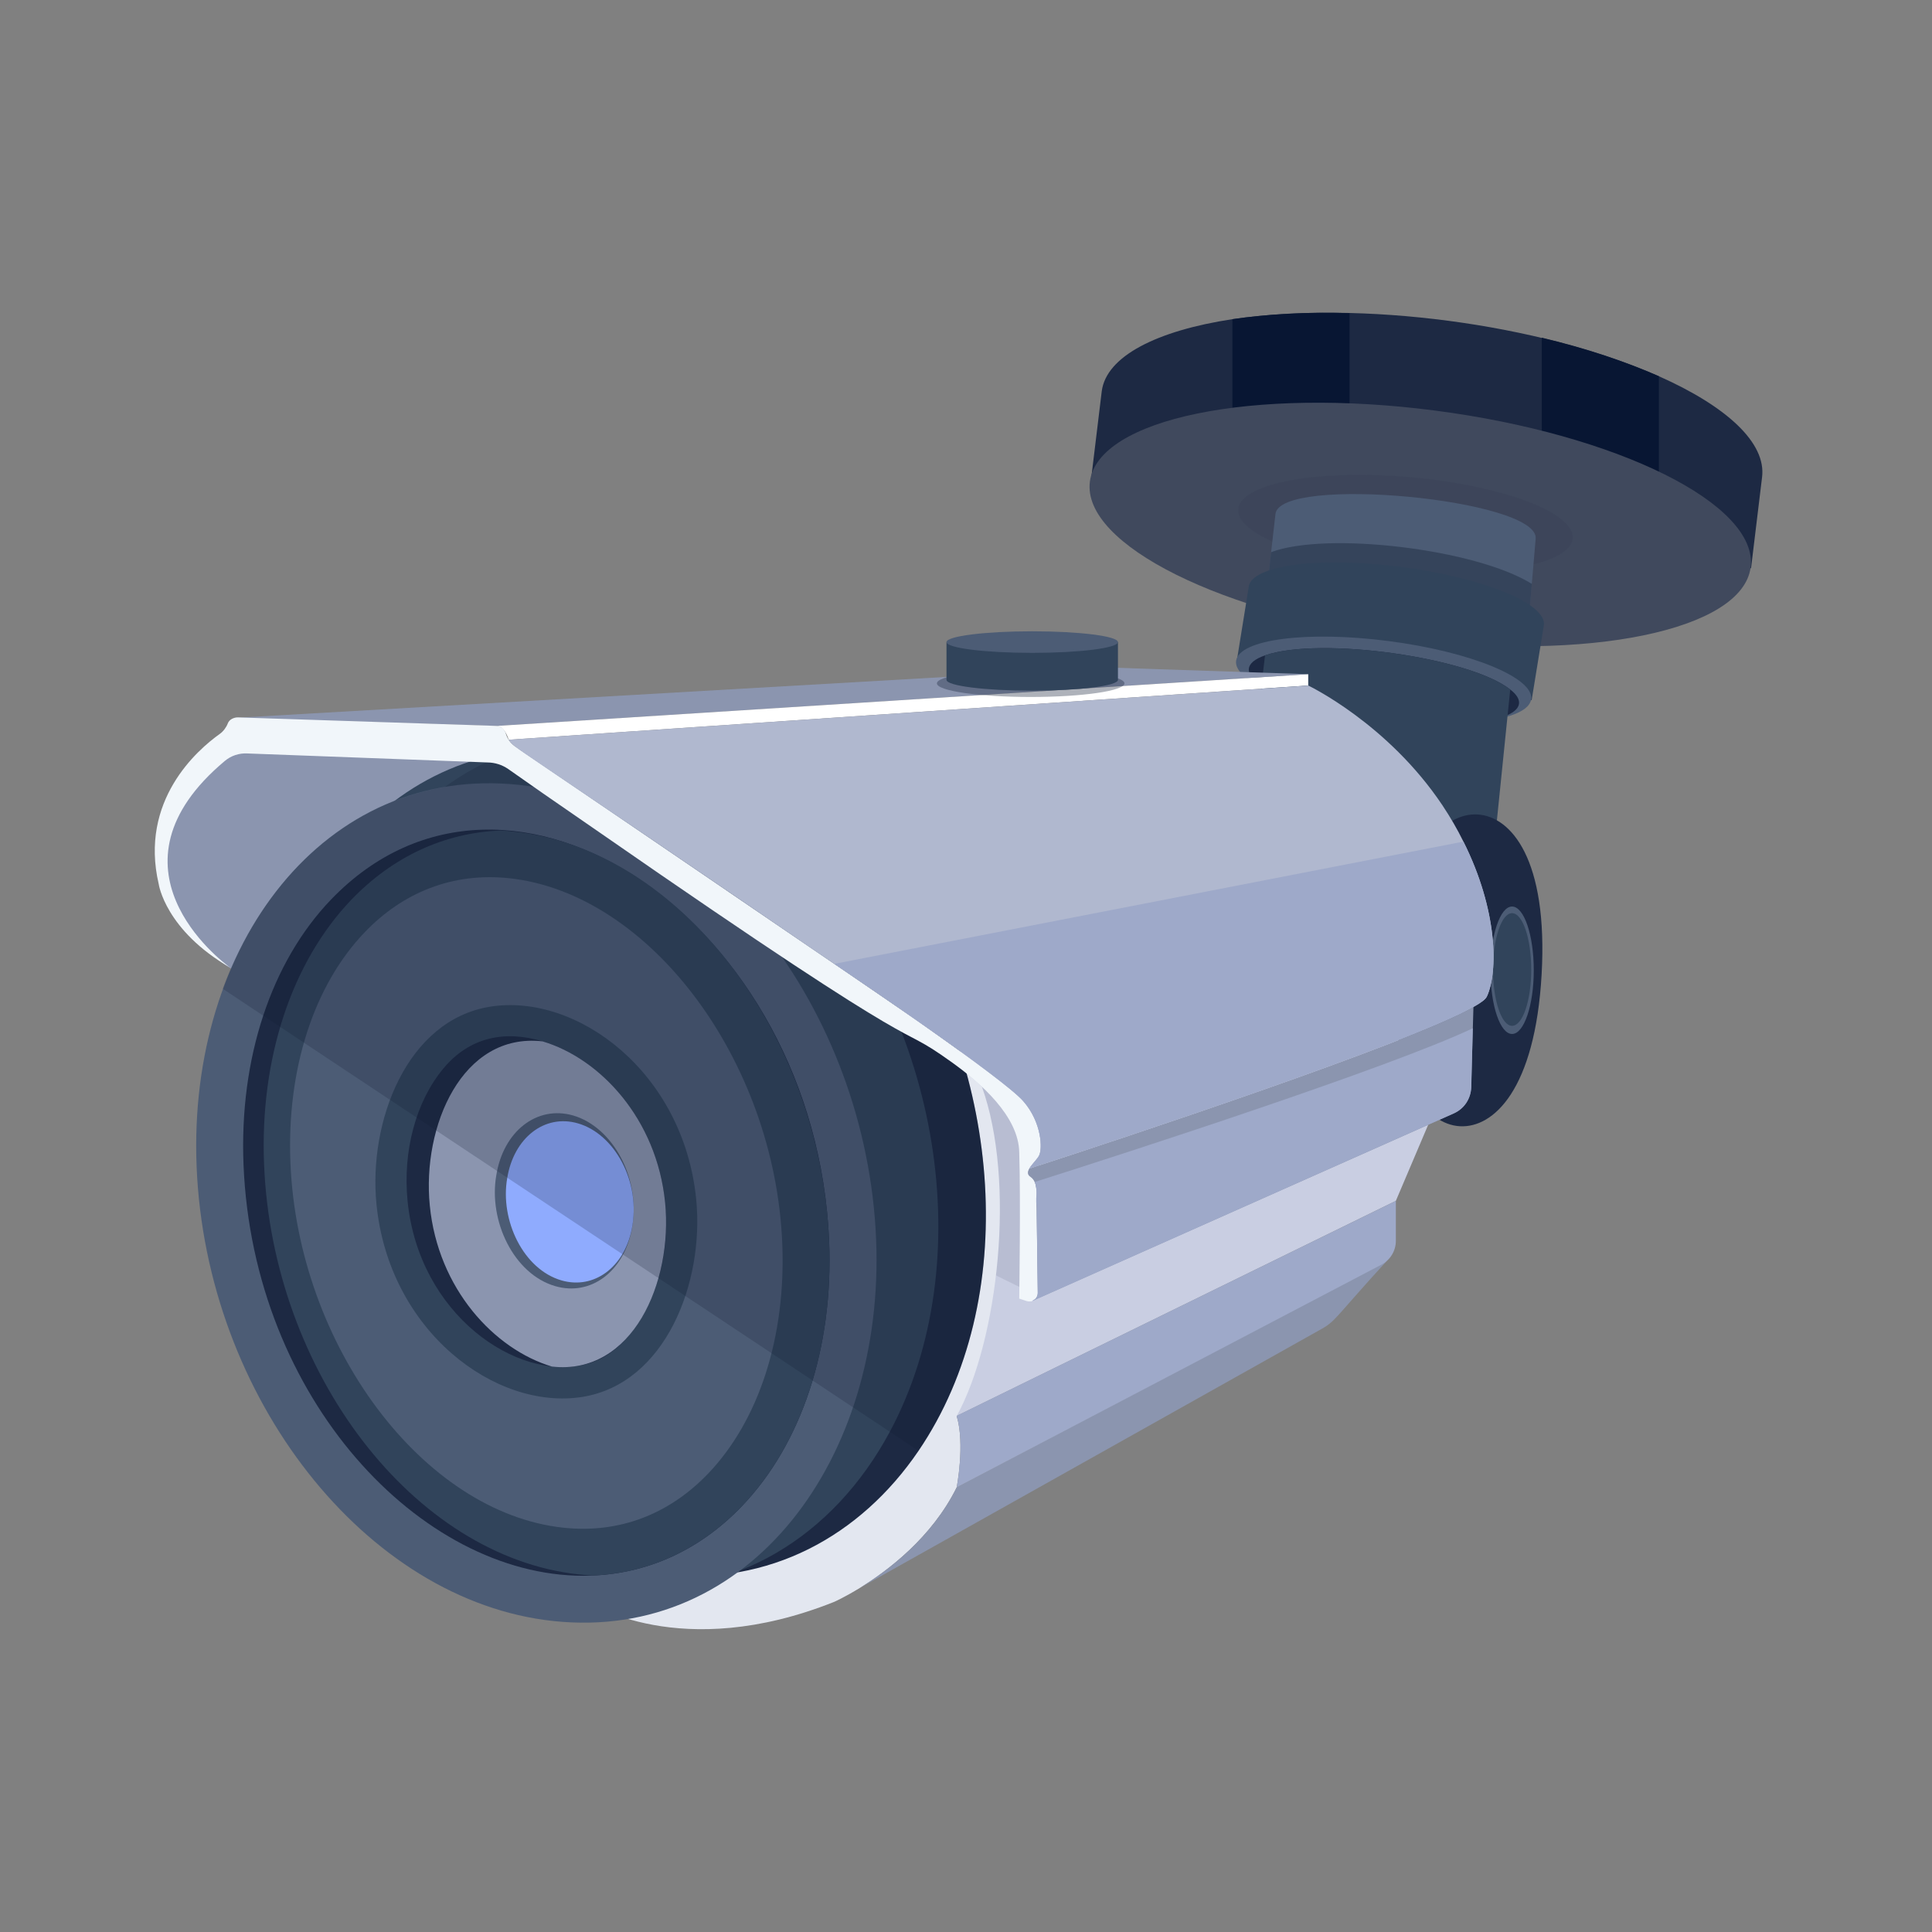 <svg width="65" height="65" viewBox="0 0 65 65" fill="none" xmlns="http://www.w3.org/2000/svg">
<rect x="0" y="0" width="65" height="65" fill="#808080" stroke="none"/>
<g id="Frame">
<g id="Group">
<path id="Vector" d="M59.282 16.061L58.911 19.126L57.581 17.778C52.787 19.882 41.414 18.255 37.943 14.966L36.696 16.229L37.067 13.164C37.218 11.985 38.919 11.126 41.463 10.738C45.771 10.114 51.73 10.865 55.812 12.658C58.086 13.669 59.433 14.898 59.282 16.061Z" fill="#1D2943"/>
<path id="Vector_2" d="M45.404 10.536V14.814H41.463V10.738C42.625 10.57 43.972 10.486 45.404 10.536ZM55.812 12.658V16.633H51.871V11.362C53.37 11.715 54.7 12.17 55.812 12.658Z" fill="#081633"/>
<path id="Vector_3" d="M58.898 19.089C59.173 16.972 54.42 14.61 48.281 13.813C42.142 13.015 36.943 14.085 36.668 16.202C36.393 18.319 41.147 20.681 47.285 21.479C53.424 22.276 58.623 21.206 58.898 19.089Z" fill="#40495D"/>
<path id="Vector_4" d="M7.905 32.67L22.232 29.024L16.332 25.052L7.905 24.724C7.905 24.724 5.931 25.982 5.584 27.576C5.239 29.169 5.304 31.109 7.905 32.67Z" fill="#8B95AF"/>
<path id="Vector_5" d="M32.186 47.639L31.927 46.626L31.628 35.468L48.504 30.215L48.178 37.541L46.962 40.401" fill="#C9CEE2"/>
<path id="Vector_6" d="M33.308 42.812L34.466 43.38L35.438 35.303H32.92L33.308 42.812Z" fill="#111D33" fill-opacity="0.09"/>
<path id="Vector_7" d="M52.913 18.115C52.989 17.247 50.531 16.323 47.423 16.051C44.315 15.779 41.734 16.262 41.658 17.131C41.582 17.999 44.04 18.923 47.148 19.195C50.256 19.467 52.837 18.984 52.913 18.115Z" fill="#111D33" fill-opacity="0.063"/>
<path id="Vector_8" d="M51.666 18.125L51.401 21.218L42.551 20.463L42.911 17.298C43.034 15.968 51.792 16.793 51.666 18.124V18.125Z" fill="#4C5C75"/>
<path id="Vector_9" d="M51.536 19.644L51.401 21.217L42.551 20.463L42.766 18.577C44.631 17.873 49.651 18.467 51.536 19.644Z" fill="#111D33" fill-opacity="0.38"/>
<path id="Vector_10" d="M51.942 21.031L51.531 23.557L41.606 22.26L42.013 19.739C42.108 19.013 44.405 18.718 47.148 19.074C49.89 19.431 52.036 20.308 51.942 21.031Z" fill="#31445B"/>
<path id="Vector_11" d="M51.514 23.524C51.608 22.8 49.462 21.924 46.721 21.568C43.979 21.212 41.681 21.51 41.587 22.234C41.493 22.958 43.639 23.834 46.38 24.19C49.122 24.546 51.42 24.248 51.514 23.524Z" fill="#4C5C75"/>
<path id="Vector_12" d="M50.722 24.059C49.156 24.773 44.092 24.17 42.44 23.072C41.85 22.681 41.855 22.294 42.561 22.049C44.422 21.406 49.449 22.119 50.81 23.198C51.238 23.528 51.201 23.841 50.722 24.057V24.059Z" fill="#1D2943"/>
<path id="Vector_13" d="M50.81 23.198L49.965 31.489L41.542 30.634L42.561 22.049C44.422 21.406 49.449 22.119 50.81 23.198Z" fill="#31445B"/>
<path id="Vector_14" d="M7.879 24.153L37.319 22.459L44.014 22.683L16.7 24.424L7.879 24.153Z" fill="#8B95AF"/>
<path id="Vector_15" d="M17.116 24.887L44.014 23.062V22.683L16.7 24.424C16.7 24.424 16.951 24.379 17.116 24.887Z" fill="white"/>
<path id="Vector_16" d="M37.831 22.991C37.831 23.244 36.42 23.449 34.677 23.449C32.932 23.449 31.521 23.244 31.521 22.991C31.521 22.738 32.932 22.533 34.677 22.533C36.42 22.533 37.831 22.738 37.831 22.991Z" fill="#111D33" fill-opacity="0.337"/>
<path id="Vector_17" d="M37.612 21.602V22.873C37.612 23.075 36.322 23.237 34.729 23.237C33.134 23.237 31.844 23.074 31.844 22.873V21.603L37.612 21.602Z" fill="#31445B"/>
<path id="Vector_18" d="M32.186 47.639C32.472 48.584 32.186 50.043 32.186 50.043C31.354 51.727 29.87 52.845 28.93 53.423C28.42 53.736 28.07 53.891 28.07 53.891C22.876 55.965 19.78 53.891 19.78 53.891C27.223 52.561 31.175 49.994 32.546 44.711C34.029 39.018 32.008 35.729 32.008 35.729C32.358 35.98 32.713 36.258 33.035 36.561C34.182 39.751 33.586 45.09 32.193 47.629L32.186 47.639Z" fill="#E3E7F0"/>
<path id="Vector_19" d="M46.667 42.412C44.983 44.249 44.944 44.441 44.482 44.7L28.93 53.423C29.87 52.845 31.356 51.727 32.186 50.043L46.667 42.412Z" fill="#8B95AF"/>
<path id="Vector_20" d="M46.962 40.401V41.746C46.962 42.083 46.775 42.391 46.477 42.548L32.186 50.043C32.186 50.043 32.472 48.584 32.186 47.639L32.194 47.629L46.962 40.401Z" fill="#9EA9C9"/>
<path id="Vector_21" d="M30.903 48.812C28.941 51.695 25.867 53.356 22.298 52.975C15.986 52.298 10.61 45.453 10.293 37.686C10.013 30.629 13.874 25.842 18.45 24.95C22.16 24.222 26.815 25.927 30.098 30.789C33.668 36.067 34.37 43.707 30.903 48.81V48.812Z" fill="#1D2943"/>
<path id="Vector_22" d="M29.936 48.172C28.039 51.708 24.654 53.807 20.698 53.383C14.386 52.707 9.01 45.861 8.693 38.093C8.405 31.07 12.556 24.928 18.958 25.206L26.899 29.185C31.635 34.243 32.993 42.477 29.936 48.172Z" fill="#31445B"/>
<path id="Vector_23" d="M18.618 54.538C12.306 53.862 6.931 47.016 6.615 39.249C6.31 31.774 10.921 25.707 17.468 26.407C23.784 27.085 29.156 33.931 29.476 41.699C29.779 49.089 25.227 55.243 18.618 54.538Z" fill="#4C5C75"/>
<path id="Vector_24" d="M24.957 50.678C23.44 52.258 21.577 53.015 19.622 53.015C14.155 53.015 8.514 47.062 8.193 39.185C8.048 35.616 9.119 32.369 11.135 30.267C17.144 24.01 27.457 31.03 27.896 41.765C28.041 45.332 26.97 48.579 24.956 50.678H24.957Z" fill="#1D2943"/>
<path id="Vector_25" d="M24.957 50.678C23.566 52.126 21.842 52.928 19.938 53.007C19.785 52.999 19.631 52.986 19.479 52.97C13.922 52.372 9.171 46.189 8.885 39.185C8.737 35.616 9.811 32.369 11.824 30.267C13.215 28.822 14.94 28.02 16.84 27.941C16.991 27.949 17.146 27.961 17.299 27.978C22.857 28.573 27.61 34.759 27.896 41.765C28.041 45.332 26.97 48.579 24.956 50.678H24.957Z" fill="#31445B"/>
<path id="Vector_26" d="M18.955 51.398C14.227 50.892 10.022 45.268 9.771 39.121C9.643 35.98 10.554 33.152 12.274 31.361C13.55 30.031 15.218 29.344 17.133 29.547C21.86 30.055 26.067 35.678 26.318 41.829C26.448 44.968 25.535 47.794 23.817 49.585C22.525 50.93 20.856 51.601 18.955 51.398Z" fill="#4C5C75"/>
<path id="Vector_27" d="M19.59 46.998C16.671 47.459 13.089 44.785 12.666 40.514C12.391 37.736 13.682 34.316 16.494 33.868C19.416 33.404 23.002 36.079 23.423 40.352C23.699 43.139 22.396 46.55 19.59 46.998Z" fill="#31445B"/>
<path id="Vector_28" d="M21.176 44.908C20.747 45.43 20.248 45.763 19.692 45.901C17.385 46.481 14.092 44.227 13.713 40.411C13.545 38.725 13.993 37.061 14.913 35.953C15.79 34.892 16.986 34.652 18.253 35.035C20.189 35.607 22.098 37.644 22.377 40.458C22.542 42.139 22.096 43.803 21.176 44.908Z" fill="#1D2943"/>
<path id="Vector_29" d="M18.571 45.977C16.636 45.398 14.736 43.367 14.46 40.559C14.195 37.885 15.549 34.728 18.253 35.035C20.189 35.608 22.098 37.644 22.377 40.458C22.642 43.136 21.282 46.279 18.571 45.977Z" fill="#8B95AF"/>
<path id="Vector_30" d="M21.245 41.416C20.959 42.794 19.868 43.612 18.685 43.272C17.284 42.87 16.428 41.071 16.698 39.537C16.934 38.068 18.057 37.179 19.282 37.529C20.616 37.915 21.604 39.671 21.245 41.416Z" fill="#4C5C75"/>
<path id="Vector_31" d="M21.252 41.369C20.989 42.639 19.984 43.39 18.894 43.079C17.606 42.708 16.818 41.053 17.064 39.641C17.282 38.287 18.317 37.468 19.443 37.794C20.673 38.147 21.582 39.764 21.252 41.369Z" fill="#8FABFE"/>
<path id="Vector_32" d="M30.903 48.812L7.494 33.266C8.757 29.826 11.384 27.094 14.967 26.477C16.002 25.719 17.191 25.197 18.45 24.95L30.098 30.789C33.668 36.067 34.37 43.707 30.903 48.81V48.812Z" fill="#111D33" fill-opacity="0.204"/>
<path id="Vector_33" d="M49.117 37.891C47.989 37.829 46.746 36.38 46.965 32.508C47.184 28.636 48.582 27.338 49.71 27.402C50.84 27.466 52.085 28.914 51.866 32.785C51.647 36.655 50.249 37.955 49.117 37.891Z" fill="#1D2943"/>
<path id="Vector_34" d="M51.602 32.643C51.602 33.826 51.273 34.787 50.872 34.787C50.47 34.787 50.146 33.827 50.146 32.643C50.146 31.459 50.47 30.499 50.871 30.499C51.275 30.499 51.602 31.459 51.602 32.643Z" fill="#4C5C75"/>
<path id="Vector_35" d="M51.517 32.618C51.517 33.664 51.228 34.513 50.872 34.513C50.519 34.513 50.231 33.664 50.231 32.618C50.231 31.572 50.517 30.723 50.871 30.723C51.228 30.723 51.516 31.572 51.516 32.618H51.517Z" fill="#31445B"/>
<path id="Vector_36" d="M34.965 38.856C34.864 39.092 34.392 39.412 34.679 39.597C34.726 39.633 34.766 39.679 34.795 39.731C34.824 39.783 34.842 39.841 34.847 39.9C34.898 40.102 34.864 40.305 34.864 40.305V40.456L34.881 40.86L34.914 43.488C34.914 43.606 34.864 43.707 34.763 43.74L34.729 43.774C34.662 43.791 34.611 43.791 34.544 43.774L34.291 43.69C34.291 43.522 34.342 40.389 34.291 38.772C34.274 37.559 32.994 36.431 32.001 35.724C29.862 34.191 32.018 36.229 20.127 27.976C18.729 27.016 17.618 26.241 17.096 25.871C16.892 25.731 16.652 25.655 16.405 25.652L8.321 25.349C8.045 25.334 7.774 25.424 7.563 25.602C3.302 29.172 7.394 32.305 7.748 32.557C5.559 31.294 5.34 29.745 5.34 29.745C4.683 26.932 6.637 25.231 7.394 24.692C7.512 24.608 7.613 24.473 7.664 24.338C7.714 24.204 7.866 24.136 8.001 24.136L16.708 24.422C16.843 24.422 16.961 24.524 17.011 24.658C17.062 24.844 17.163 24.995 17.331 25.113C17.5 25.231 29.609 33.467 30.822 34.309C31.125 34.528 31.9 35.067 32.658 35.623C33.432 36.195 34.173 36.768 34.426 37.037C35.066 37.778 35.066 38.654 34.965 38.856Z" fill="#F1F6FA"/>
<path id="Vector_37" d="M49.572 33.881L49.496 36.572C49.491 36.763 49.432 36.948 49.325 37.106C49.219 37.264 49.071 37.389 48.897 37.467L34.77 43.747C34.813 43.724 34.85 43.689 34.876 43.646C34.902 43.603 34.916 43.554 34.916 43.505L34.872 40.439L34.869 40.305C34.869 40.305 34.919 39.988 34.808 39.762C34.78 39.695 34.733 39.637 34.672 39.596C34.556 39.522 34.569 39.422 34.63 39.316C37.739 38.306 47.359 35.126 49.572 33.881Z" fill="#8B95AF"/>
<path id="Vector_38" d="M49.55 34.595L49.5 36.583C49.483 36.97 49.264 37.307 48.91 37.458L34.729 43.774L34.763 43.74C34.864 43.707 34.914 43.606 34.914 43.488L34.881 40.81C34.881 40.81 34.914 40.642 34.864 40.456V40.305C34.864 40.305 34.898 40.103 34.847 39.901C34.847 39.85 34.83 39.799 34.813 39.766C37.996 38.755 46.737 35.926 49.55 34.595Z" fill="#9EA9C9"/>
<path id="Vector_39" d="M50.018 33.536C49.98 33.62 49.825 33.738 49.572 33.878V33.881C47.359 35.127 37.737 38.306 34.63 39.316C34.716 39.164 34.906 38.998 34.967 38.863C35.061 38.656 35.068 37.777 34.424 37.044C33.672 36.192 28.226 32.537 27.499 32.044C16.872 24.766 17.326 25.206 17.114 24.889L17.117 24.887L44.014 23.064C44.014 23.064 46.684 24.335 48.528 27.092C48.801 27.503 49.038 27.911 49.235 28.315C50.391 30.617 50.411 32.697 50.02 33.536H50.018Z" fill="#B0B8CF"/>
<path id="Vector_40" d="M50.018 33.536C49.98 33.62 49.825 33.738 49.572 33.878V33.881C47.359 35.127 37.737 38.305 34.63 39.316C34.706 39.179 34.866 39.033 34.943 38.908C35.095 38.679 35.044 37.746 34.424 37.046C33.773 36.288 28.897 32.987 28.07 32.428L49.235 28.315C50.391 30.617 50.411 32.697 50.02 33.536H50.018Z" fill="#9EA9C9"/>
<path id="Vector_41" d="M37.611 21.602C37.611 21.804 36.321 21.965 34.729 21.965C33.134 21.965 31.844 21.802 31.844 21.602C31.844 21.403 33.134 21.239 34.729 21.239C36.321 21.239 37.611 21.403 37.611 21.602Z" fill="#4C5C75"/>
</g>
</g>
</svg>
